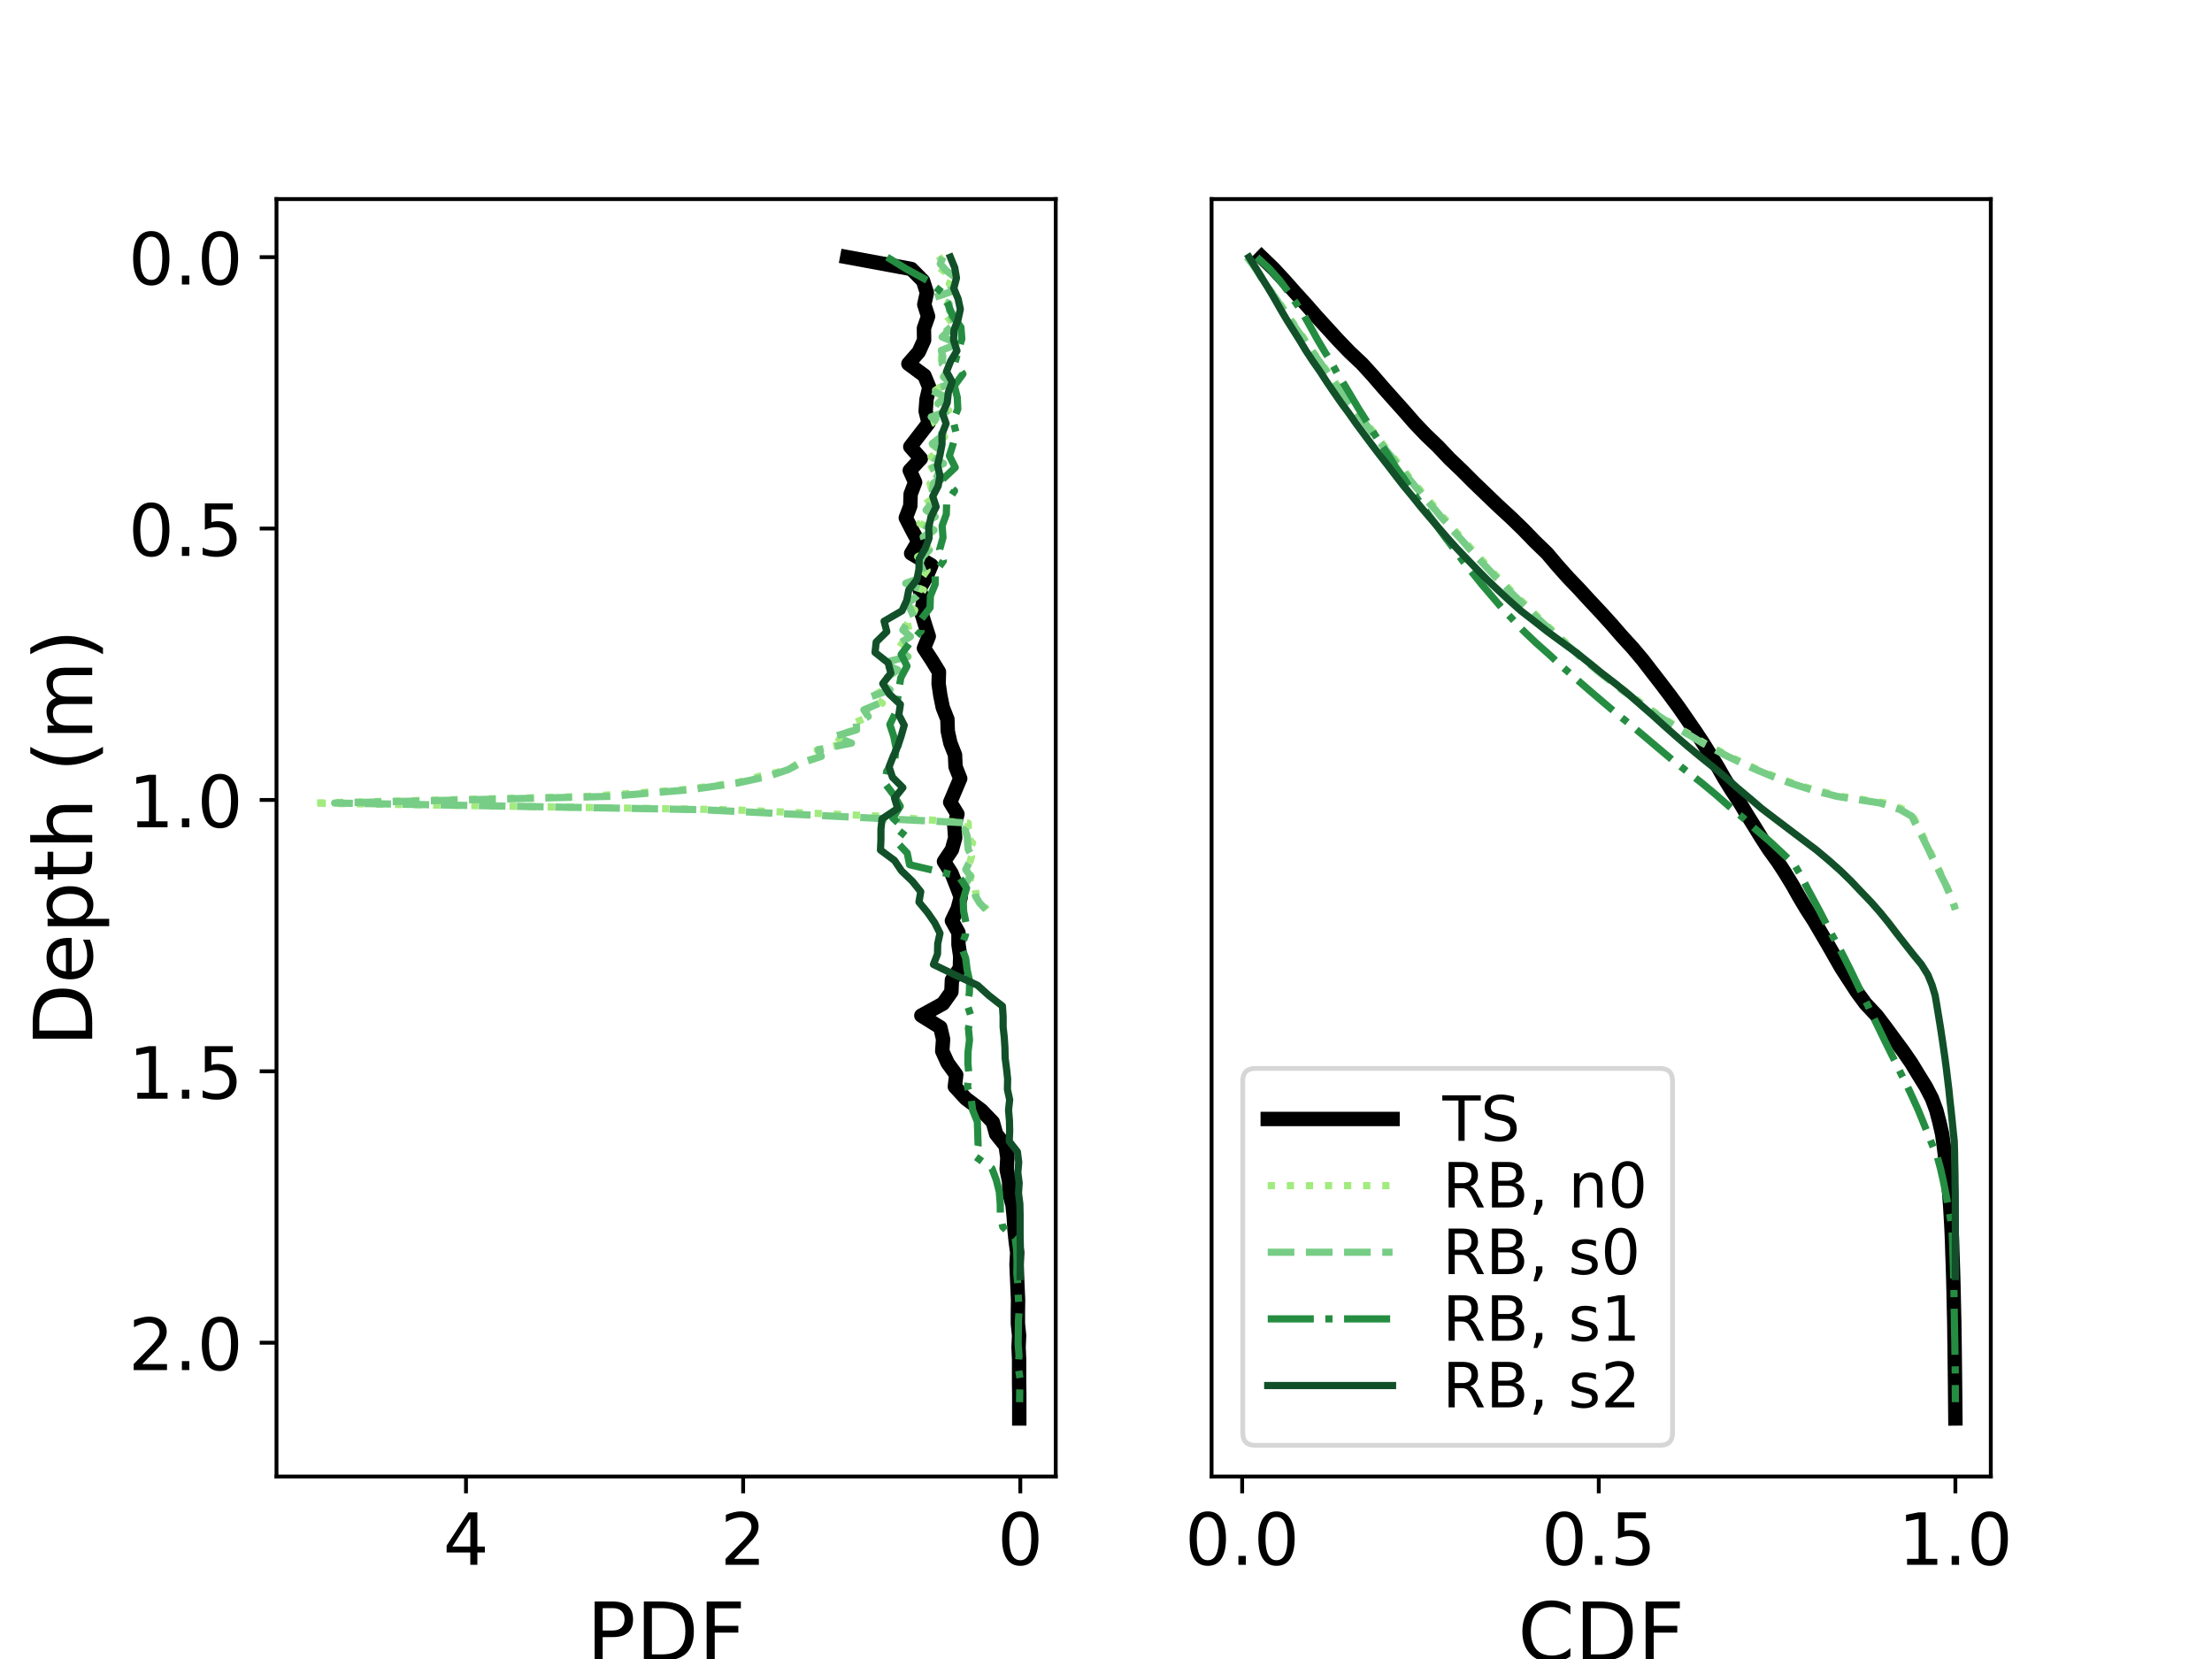 <?xml version="1.0" encoding="utf-8" standalone="no"?>
<!DOCTYPE svg PUBLIC "-//W3C//DTD SVG 1.1//EN"
  "http://www.w3.org/Graphics/SVG/1.1/DTD/svg11.dtd">
<!-- Created with matplotlib (https://matplotlib.org/) -->
<svg height="345.6pt" version="1.1" viewBox="0 0 460.8 345.6" width="460.8pt" xmlns="http://www.w3.org/2000/svg" xmlns:xlink="http://www.w3.org/1999/xlink">
 <defs>
  <style type="text/css">
*{stroke-linecap:butt;stroke-linejoin:round;}
  </style>
 </defs>
 <g id="figure_1">
  <g id="patch_1">
   <path d="M 0 345.6 
L 460.8 345.6 
L 460.8 0 
L 0 0 
z
" style="fill:#ffffff;"/>
  </g>
  <g id="axes_1">
   <g id="patch_2">
    <path d="M 57.6 307.584 
L 219.927 307.584 
L 219.927 41.472 
L 57.6 41.472 
z
" style="fill:#ffffff;"/>
   </g>
   <g id="matplotlib.axis_1">
    <g id="xtick_1">
     <g id="line2d_1">
      <defs>
       <path d="M 0 0 
L 0 3.5 
" id="me0f45386a3" style="stroke:#000000;stroke-width:0.8;"/>
      </defs>
      <g>
       <use style="stroke:#000000;stroke-width:0.8;" x="212.549" xlink:href="#me0f45386a3" y="307.584"/>
      </g>
     </g>
     <g id="text_1">
      <!-- 0 -->
      <defs>
       <path d="M 31.781 66.406 
Q 24.172 66.406 20.328 58.906 
Q 16.5 51.422 16.5 36.375 
Q 16.5 21.391 20.328 13.891 
Q 24.172 6.391 31.781 6.391 
Q 39.453 6.391 43.281 13.891 
Q 47.125 21.391 47.125 36.375 
Q 47.125 51.422 43.281 58.906 
Q 39.453 66.406 31.781 66.406 
z
M 31.781 74.219 
Q 44.047 74.219 50.516 64.516 
Q 56.984 54.828 56.984 36.375 
Q 56.984 17.969 50.516 8.266 
Q 44.047 -1.422 31.781 -1.422 
Q 19.531 -1.422 13.062 8.266 
Q 6.594 17.969 6.594 36.375 
Q 6.594 54.828 13.062 64.516 
Q 19.531 74.219 31.781 74.219 
z
" id="DejaVuSans-48"/>
      </defs>
      <g transform="translate(207.777 325.982)scale(0.15 -0.15)">
       <use xlink:href="#DejaVuSans-48"/>
      </g>
     </g>
    </g>
    <g id="xtick_2">
     <g id="line2d_2">
      <g>
       <use style="stroke:#000000;stroke-width:0.8;" x="154.812" xlink:href="#me0f45386a3" y="307.584"/>
      </g>
     </g>
     <g id="text_2">
      <!-- 2 -->
      <defs>
       <path d="M 19.188 8.297 
L 53.609 8.297 
L 53.609 0 
L 7.328 0 
L 7.328 8.297 
Q 12.938 14.109 22.625 23.891 
Q 32.328 33.688 34.812 36.531 
Q 39.547 41.844 41.422 45.531 
Q 43.312 49.219 43.312 52.781 
Q 43.312 58.594 39.234 62.25 
Q 35.156 65.922 28.609 65.922 
Q 23.969 65.922 18.812 64.312 
Q 13.672 62.703 7.812 59.422 
L 7.812 69.391 
Q 13.766 71.781 18.938 73 
Q 24.125 74.219 28.422 74.219 
Q 39.75 74.219 46.484 68.547 
Q 53.219 62.891 53.219 53.422 
Q 53.219 48.922 51.531 44.891 
Q 49.859 40.875 45.406 35.406 
Q 44.188 33.984 37.641 27.219 
Q 31.109 20.453 19.188 8.297 
z
" id="DejaVuSans-50"/>
      </defs>
      <g transform="translate(150.041 325.982)scale(0.15 -0.15)">
       <use xlink:href="#DejaVuSans-50"/>
      </g>
     </g>
    </g>
    <g id="xtick_3">
     <g id="line2d_3">
      <g>
       <use style="stroke:#000000;stroke-width:0.8;" x="97.076" xlink:href="#me0f45386a3" y="307.584"/>
      </g>
     </g>
     <g id="text_3">
      <!-- 4 -->
      <defs>
       <path d="M 37.797 64.312 
L 12.891 25.391 
L 37.797 25.391 
z
M 35.203 72.906 
L 47.609 72.906 
L 47.609 25.391 
L 58.016 25.391 
L 58.016 17.188 
L 47.609 17.188 
L 47.609 0 
L 37.797 0 
L 37.797 17.188 
L 4.891 17.188 
L 4.891 26.703 
z
" id="DejaVuSans-52"/>
      </defs>
      <g transform="translate(92.304 325.982)scale(0.15 -0.15)">
       <use xlink:href="#DejaVuSans-52"/>
      </g>
     </g>
    </g>
    <g id="text_4">
     <!-- PDF -->
     <defs>
      <path d="M 19.672 64.797 
L 19.672 37.406 
L 32.078 37.406 
Q 38.969 37.406 42.719 40.969 
Q 46.484 44.531 46.484 51.125 
Q 46.484 57.672 42.719 61.234 
Q 38.969 64.797 32.078 64.797 
z
M 9.812 72.906 
L 32.078 72.906 
Q 44.344 72.906 50.609 67.359 
Q 56.891 61.812 56.891 51.125 
Q 56.891 40.328 50.609 34.812 
Q 44.344 29.297 32.078 29.297 
L 19.672 29.297 
L 19.672 0 
L 9.812 0 
z
" id="DejaVuSans-80"/>
      <path d="M 19.672 64.797 
L 19.672 8.109 
L 31.594 8.109 
Q 46.688 8.109 53.688 14.938 
Q 60.688 21.781 60.688 36.531 
Q 60.688 51.172 53.688 57.984 
Q 46.688 64.797 31.594 64.797 
z
M 9.812 72.906 
L 30.078 72.906 
Q 51.266 72.906 61.172 64.094 
Q 71.094 55.281 71.094 36.531 
Q 71.094 17.672 61.125 8.828 
Q 51.172 0 30.078 0 
L 9.812 0 
z
" id="DejaVuSans-68"/>
      <path d="M 9.812 72.906 
L 51.703 72.906 
L 51.703 64.594 
L 19.672 64.594 
L 19.672 43.109 
L 48.578 43.109 
L 48.578 34.812 
L 19.672 34.812 
L 19.672 0 
L 9.812 0 
z
" id="DejaVuSans-70"/>
     </defs>
     <g transform="translate(122.205 346.019)scale(0.17 -0.17)">
      <use xlink:href="#DejaVuSans-80"/>
      <use x="60.303" xlink:href="#DejaVuSans-68"/>
      <use x="137.305" xlink:href="#DejaVuSans-70"/>
     </g>
    </g>
   </g>
   <g id="matplotlib.axis_2">
    <g id="ytick_1">
     <g id="line2d_4">
      <defs>
       <path d="M 0 0 
L -3.5 0 
" id="m85072b967c" style="stroke:#000000;stroke-width:0.8;"/>
      </defs>
      <g>
       <use style="stroke:#000000;stroke-width:0.8;" x="57.6" xlink:href="#m85072b967c" y="53.568"/>
      </g>
     </g>
     <g id="text_5">
      <!-- 0.0 -->
      <defs>
       <path d="M 10.688 12.406 
L 21 12.406 
L 21 0 
L 10.688 0 
z
" id="DejaVuSans-46"/>
      </defs>
      <g transform="translate(26.745 59.267)scale(0.15 -0.15)">
       <use xlink:href="#DejaVuSans-48"/>
       <use x="63.623" xlink:href="#DejaVuSans-46"/>
       <use x="95.41" xlink:href="#DejaVuSans-48"/>
      </g>
     </g>
    </g>
    <g id="ytick_2">
     <g id="line2d_5">
      <g>
       <use style="stroke:#000000;stroke-width:0.8;" x="57.6" xlink:href="#m85072b967c" y="110.104"/>
      </g>
     </g>
     <g id="text_6">
      <!-- 0.5 -->
      <defs>
       <path d="M 10.797 72.906 
L 49.516 72.906 
L 49.516 64.594 
L 19.828 64.594 
L 19.828 46.734 
Q 21.969 47.469 24.109 47.828 
Q 26.266 48.188 28.422 48.188 
Q 40.625 48.188 47.75 41.5 
Q 54.891 34.812 54.891 23.391 
Q 54.891 11.625 47.562 5.094 
Q 40.234 -1.422 26.906 -1.422 
Q 22.312 -1.422 17.547 -0.641 
Q 12.797 0.141 7.719 1.703 
L 7.719 11.625 
Q 12.109 9.234 16.797 8.062 
Q 21.484 6.891 26.703 6.891 
Q 35.156 6.891 40.078 11.328 
Q 45.016 15.766 45.016 23.391 
Q 45.016 31 40.078 35.438 
Q 35.156 39.891 26.703 39.891 
Q 22.75 39.891 18.812 39.016 
Q 14.891 38.141 10.797 36.281 
z
" id="DejaVuSans-53"/>
      </defs>
      <g transform="translate(26.745 115.803)scale(0.15 -0.15)">
       <use xlink:href="#DejaVuSans-48"/>
       <use x="63.623" xlink:href="#DejaVuSans-46"/>
       <use x="95.41" xlink:href="#DejaVuSans-53"/>
      </g>
     </g>
    </g>
    <g id="ytick_3">
     <g id="line2d_6">
      <g>
       <use style="stroke:#000000;stroke-width:0.8;" x="57.6" xlink:href="#m85072b967c" y="166.639"/>
      </g>
     </g>
     <g id="text_7">
      <!-- 1.0 -->
      <defs>
       <path d="M 12.406 8.297 
L 28.516 8.297 
L 28.516 63.922 
L 10.984 60.406 
L 10.984 69.391 
L 28.422 72.906 
L 38.281 72.906 
L 38.281 8.297 
L 54.391 8.297 
L 54.391 0 
L 12.406 0 
z
" id="DejaVuSans-49"/>
      </defs>
      <g transform="translate(26.745 172.338)scale(0.15 -0.15)">
       <use xlink:href="#DejaVuSans-49"/>
       <use x="63.623" xlink:href="#DejaVuSans-46"/>
       <use x="95.41" xlink:href="#DejaVuSans-48"/>
      </g>
     </g>
    </g>
    <g id="ytick_4">
     <g id="line2d_7">
      <g>
       <use style="stroke:#000000;stroke-width:0.8;" x="57.6" xlink:href="#m85072b967c" y="223.175"/>
      </g>
     </g>
     <g id="text_8">
      <!-- 1.5 -->
      <g transform="translate(26.745 228.874)scale(0.15 -0.15)">
       <use xlink:href="#DejaVuSans-49"/>
       <use x="63.623" xlink:href="#DejaVuSans-46"/>
       <use x="95.41" xlink:href="#DejaVuSans-53"/>
      </g>
     </g>
    </g>
    <g id="ytick_5">
     <g id="line2d_8">
      <g>
       <use style="stroke:#000000;stroke-width:0.8;" x="57.6" xlink:href="#m85072b967c" y="279.711"/>
      </g>
     </g>
     <g id="text_9">
      <!-- 2.0 -->
      <g transform="translate(26.745 285.41)scale(0.15 -0.15)">
       <use xlink:href="#DejaVuSans-50"/>
       <use x="63.623" xlink:href="#DejaVuSans-46"/>
       <use x="95.41" xlink:href="#DejaVuSans-48"/>
      </g>
     </g>
    </g>
    <g id="text_10">
     <!-- Depth (m) -->
     <defs>
      <path d="M 56.203 29.594 
L 56.203 25.203 
L 14.891 25.203 
Q 15.484 15.922 20.484 11.062 
Q 25.484 6.203 34.422 6.203 
Q 39.594 6.203 44.453 7.469 
Q 49.312 8.734 54.109 11.281 
L 54.109 2.781 
Q 49.266 0.734 44.188 -0.344 
Q 39.109 -1.422 33.891 -1.422 
Q 20.797 -1.422 13.156 6.188 
Q 5.516 13.812 5.516 26.812 
Q 5.516 40.234 12.766 48.109 
Q 20.016 56 32.328 56 
Q 43.359 56 49.781 48.891 
Q 56.203 41.797 56.203 29.594 
z
M 47.219 32.234 
Q 47.125 39.594 43.094 43.984 
Q 39.062 48.391 32.422 48.391 
Q 24.906 48.391 20.391 44.141 
Q 15.875 39.891 15.188 32.172 
z
" id="DejaVuSans-101"/>
      <path d="M 18.109 8.203 
L 18.109 -20.797 
L 9.078 -20.797 
L 9.078 54.688 
L 18.109 54.688 
L 18.109 46.391 
Q 20.953 51.266 25.266 53.625 
Q 29.594 56 35.594 56 
Q 45.562 56 51.781 48.094 
Q 58.016 40.188 58.016 27.297 
Q 58.016 14.406 51.781 6.484 
Q 45.562 -1.422 35.594 -1.422 
Q 29.594 -1.422 25.266 0.953 
Q 20.953 3.328 18.109 8.203 
z
M 48.688 27.297 
Q 48.688 37.203 44.609 42.844 
Q 40.531 48.484 33.406 48.484 
Q 26.266 48.484 22.188 42.844 
Q 18.109 37.203 18.109 27.297 
Q 18.109 17.391 22.188 11.75 
Q 26.266 6.109 33.406 6.109 
Q 40.531 6.109 44.609 11.75 
Q 48.688 17.391 48.688 27.297 
z
" id="DejaVuSans-112"/>
      <path d="M 18.312 70.219 
L 18.312 54.688 
L 36.812 54.688 
L 36.812 47.703 
L 18.312 47.703 
L 18.312 18.016 
Q 18.312 11.328 20.141 9.422 
Q 21.969 7.516 27.594 7.516 
L 36.812 7.516 
L 36.812 0 
L 27.594 0 
Q 17.188 0 13.234 3.875 
Q 9.281 7.766 9.281 18.016 
L 9.281 47.703 
L 2.688 47.703 
L 2.688 54.688 
L 9.281 54.688 
L 9.281 70.219 
z
" id="DejaVuSans-116"/>
      <path d="M 54.891 33.016 
L 54.891 0 
L 45.906 0 
L 45.906 32.719 
Q 45.906 40.484 42.875 44.328 
Q 39.844 48.188 33.797 48.188 
Q 26.516 48.188 22.312 43.547 
Q 18.109 38.922 18.109 30.906 
L 18.109 0 
L 9.078 0 
L 9.078 75.984 
L 18.109 75.984 
L 18.109 46.188 
Q 21.344 51.125 25.703 53.562 
Q 30.078 56 35.797 56 
Q 45.219 56 50.047 50.172 
Q 54.891 44.344 54.891 33.016 
z
" id="DejaVuSans-104"/>
      <path id="DejaVuSans-32"/>
      <path d="M 31 75.875 
Q 24.469 64.656 21.281 53.656 
Q 18.109 42.672 18.109 31.391 
Q 18.109 20.125 21.312 9.062 
Q 24.516 -2 31 -13.188 
L 23.188 -13.188 
Q 15.875 -1.703 12.234 9.375 
Q 8.594 20.453 8.594 31.391 
Q 8.594 42.281 12.203 53.312 
Q 15.828 64.359 23.188 75.875 
z
" id="DejaVuSans-40"/>
      <path d="M 52 44.188 
Q 55.375 50.25 60.062 53.125 
Q 64.75 56 71.094 56 
Q 79.641 56 84.281 50.016 
Q 88.922 44.047 88.922 33.016 
L 88.922 0 
L 79.891 0 
L 79.891 32.719 
Q 79.891 40.578 77.094 44.375 
Q 74.312 48.188 68.609 48.188 
Q 61.625 48.188 57.562 43.547 
Q 53.516 38.922 53.516 30.906 
L 53.516 0 
L 44.484 0 
L 44.484 32.719 
Q 44.484 40.625 41.703 44.406 
Q 38.922 48.188 33.109 48.188 
Q 26.219 48.188 22.156 43.531 
Q 18.109 38.875 18.109 30.906 
L 18.109 0 
L 9.078 0 
L 9.078 54.688 
L 18.109 54.688 
L 18.109 46.188 
Q 21.188 51.219 25.484 53.609 
Q 29.781 56 35.688 56 
Q 41.656 56 45.828 52.969 
Q 50 49.953 52 44.188 
z
" id="DejaVuSans-109"/>
      <path d="M 8.016 75.875 
L 15.828 75.875 
Q 23.141 64.359 26.781 53.312 
Q 30.422 42.281 30.422 31.391 
Q 30.422 20.453 26.781 9.375 
Q 23.141 -1.703 15.828 -13.188 
L 8.016 -13.188 
Q 14.5 -2 17.703 9.062 
Q 20.906 20.125 20.906 31.391 
Q 20.906 42.672 17.703 53.656 
Q 14.5 64.656 8.016 75.875 
z
" id="DejaVuSans-41"/>
     </defs>
     <g transform="translate(19.21 218.032)rotate(-90)scale(0.17 -0.17)">
      <use xlink:href="#DejaVuSans-68"/>
      <use x="77.002" xlink:href="#DejaVuSans-101"/>
      <use x="138.525" xlink:href="#DejaVuSans-112"/>
      <use x="202.002" xlink:href="#DejaVuSans-116"/>
      <use x="241.211" xlink:href="#DejaVuSans-104"/>
      <use x="304.59" xlink:href="#DejaVuSans-32"/>
      <use x="336.377" xlink:href="#DejaVuSans-40"/>
      <use x="375.391" xlink:href="#DejaVuSans-109"/>
      <use x="472.803" xlink:href="#DejaVuSans-41"/>
     </g>
    </g>
   </g>
   <g id="line2d_9">
    <path clip-path="url(#peb9d1d6d5f)" d="M 176.497 53.568 
L 189.846 56.037 
L 192.292 58.505 
L 193.084 60.974 
L 192.544 63.442 
L 193.336 65.911 
L 192.472 68.379 
L 192.508 70.848 
L 191.393 73.317 
L 189.234 75.785 
L 192.58 78.254 
L 193.587 80.722 
L 193.012 83.191 
L 192.832 85.659 
L 193.444 88.128 
L 191.537 90.597 
L 189.63 93.065 
L 191.824 95.534 
L 189.522 98.002 
L 190.637 100.471 
L 189.702 102.939 
L 189.63 105.408 
L 188.694 107.877 
L 189.954 110.345 
L 191.285 112.814 
L 189.81 115.282 
L 194.019 117.751 
L 192.976 120.219 
L 191.537 122.688 
L 192.364 125.157 
L 191.932 127.625 
L 192.688 130.094 
L 193.48 132.562 
L 192.472 135.031 
L 194.091 137.499 
L 195.602 139.968 
L 195.53 142.437 
L 195.89 144.905 
L 196.394 147.374 
L 197.365 149.842 
L 197.437 152.311 
L 197.977 154.779 
L 198.948 157.248 
L 199.056 159.717 
L 200.028 162.185 
L 198.984 164.654 
L 197.941 167.122 
L 199.452 169.591 
L 198.805 172.059 
L 198.984 174.528 
L 198.301 176.997 
L 196.646 179.465 
L 198.229 181.934 
L 199.2 184.402 
L 200.136 186.871 
L 199.488 189.339 
L 198.301 191.808 
L 199.668 194.277 
L 199.668 196.745 
L 200.028 199.214 
L 199.956 201.682 
L 198.301 204.151 
L 198.193 206.619 
L 196.43 209.088 
L 191.932 211.557 
L 195.89 214.025 
L 196.466 216.494 
L 196.286 218.962 
L 197.401 221.431 
L 199.2 223.899 
L 198.912 226.368 
L 201.179 228.837 
L 204.453 231.305 
L 206.828 233.774 
L 207.512 236.242 
L 209.49 238.711 
L 209.85 241.179 
L 209.706 243.648 
L 210.21 246.117 
L 210.282 248.585 
L 210.93 251.054 
L 211.182 253.522 
L 211.325 255.991 
L 211.577 258.459 
L 211.901 260.928 
L 211.757 263.397 
L 211.865 265.865 
L 211.973 268.334 
L 212.081 270.802 
L 212.045 273.271 
L 212.045 275.739 
L 212.297 278.208 
L 212.189 280.677 
L 212.297 283.145 
L 212.297 285.614 
L 212.297 288.082 
L 212.333 290.551 
L 212.333 293.019 
L 212.333 295.488 
" style="fill:none;stroke:#000000;stroke-linecap:square;stroke-width:3;"/>
   </g>
   <g id="line2d_10">
    <path clip-path="url(#peb9d1d6d5f)" d="M 196.624 53.568 
L 194.576 54.955 
L 196.472 56.342 
L 198.368 57.729 
L 197.761 59.116 
L 198.52 60.503 
L 195.107 61.89 
L 197.686 63.277 
L 197.837 64.664 
L 198.444 66.051 
L 196.548 67.438 
L 197.306 68.825 
L 196.776 70.212 
L 199.202 71.598 
L 196.776 72.985 
L 196.093 74.372 
L 196.093 75.759 
L 197.382 77.146 
L 196.548 78.533 
L 196.927 79.92 
L 194.88 81.307 
L 196.548 82.694 
L 195.335 84.081 
L 197.61 85.468 
L 194.273 86.855 
L 194.728 88.242 
L 195.941 89.629 
L 196.776 91.016 
L 193.894 92.403 
L 195.866 93.79 
L 193.97 95.177 
L 195.714 96.564 
L 193.363 97.951 
L 196.396 99.338 
L 193.742 100.725 
L 194.121 102.112 
L 194.804 103.499 
L 192.832 104.886 
L 193.591 106.273 
L 194.652 107.659 
L 191.619 109.046 
L 194.728 110.433 
L 192.605 111.82 
L 192.301 113.207 
L 193.742 114.594 
L 191.164 115.981 
L 192.301 117.368 
L 193.136 118.755 
L 192.15 120.142 
L 188.889 121.529 
L 192.377 122.916 
L 191.391 124.303 
L 188.282 125.69 
L 190.557 127.077 
L 190.026 128.464 
L 189.041 129.851 
L 189.344 131.238 
L 188.889 132.625 
L 187.903 134.012 
L 187.069 135.399 
L 189.192 136.786 
L 183.808 138.173 
L 186.917 139.56 
L 185.097 140.947 
L 183.884 142.334 
L 184.112 143.72 
L 181.533 145.107 
L 183.808 146.494 
L 180.244 147.881 
L 181.078 149.268 
L 177.817 150.655 
L 177.969 152.042 
L 174.026 153.429 
L 176.452 154.816 
L 170.234 156.203 
L 171.144 157.59 
L 166.291 158.977 
L 164.168 160.364 
L 158.025 161.751 
L 153.172 163.138 
L 142.024 164.525 
L 122.232 165.912 
L 64.979 167.299 
L 152.262 168.686 
L 184.718 170.073 
L 201.705 171.46 
L 201.705 172.847 
L 201.326 174.234 
L 202.615 175.621 
L 201.932 177.008 
L 202.387 178.395 
L 202.008 179.781 
L 201.553 181.168 
L 202.311 182.555 
L 201.932 183.942 
L 203.221 185.329 
L 203.373 186.716 
L 204.435 188.103 
L 205.572 189.49 
" style="fill:none;stroke:#a2eb7f;stroke-dasharray:1.5,2.475;stroke-dashoffset:0;stroke-width:1.5;"/>
   </g>
   <g id="line2d_11">
    <path clip-path="url(#peb9d1d6d5f)" d="M 196.408 53.568 
L 195.877 54.955 
L 197.09 56.342 
L 198.909 57.728 
L 197.696 59.115 
L 198.833 60.502 
L 194.817 61.889 
L 197.696 63.276 
L 197.772 64.662 
L 199.06 66.049 
L 196.408 67.436 
L 197.696 68.823 
L 196.256 70.209 
L 199.666 71.596 
L 196.105 72.983 
L 196.408 74.37 
L 196.256 75.757 
L 197.62 77.143 
L 196.559 78.53 
L 198.151 79.917 
L 193.983 81.304 
L 196.938 82.691 
L 195.423 84.077 
L 197.772 85.464 
L 193.983 86.851 
L 195.877 88.238 
L 196.332 89.625 
L 196.029 91.011 
L 194.21 92.398 
L 195.802 93.785 
L 194.135 95.172 
L 196.559 96.558 
L 193.074 97.945 
L 196.029 99.332 
L 194.438 100.719 
L 194.286 102.106 
L 194.135 103.492 
L 193.983 104.879 
L 192.922 106.266 
L 194.817 107.653 
L 191.861 109.04 
L 194.589 110.426 
L 192.316 111.813 
L 192.771 113.2 
L 193.604 114.587 
L 192.164 115.973 
L 191.634 117.36 
L 192.24 118.747 
L 192.392 120.134 
L 188.679 121.521 
L 192.164 122.907 
L 190.876 124.294 
L 189.057 125.681 
L 189.739 127.068 
L 190.346 128.455 
L 188.982 129.841 
L 188.072 131.228 
L 189.664 132.615 
L 187.39 134.002 
L 187.466 135.389 
L 189.057 136.775 
L 183.829 138.162 
L 187.011 139.549 
L 185.041 140.936 
L 183.45 142.322 
L 185.42 143.709 
L 181.555 145.096 
L 183.222 146.483 
L 179.964 147.87 
L 180.873 149.256 
L 178.373 150.643 
L 178.448 152.03 
L 173.826 153.417 
L 177.388 154.804 
L 170.492 156.19 
L 171.098 157.577 
L 166.779 158.964 
L 164.126 160.351 
L 159.958 161.738 
L 153.593 163.124 
L 143.742 164.511 
L 127.071 165.898 
L 69.706 167.285 
L 146.015 168.671 
L 174.281 170.058 
L 201.94 171.445 
L 201.03 172.832 
L 201.485 174.219 
L 201.561 175.605 
L 201.712 176.992 
L 202.47 178.379 
L 201.864 179.766 
L 201.182 181.153 
L 202.167 182.539 
L 201.258 183.926 
L 202.925 185.313 
L 203.228 186.7 
L 204.062 188.087 
L 205.35 189.473 
" style="fill:none;stroke:#77cd86;stroke-dasharray:5.55,2.4;stroke-dashoffset:0;stroke-width:1.5;"/>
   </g>
   <g id="line2d_12">
    <path clip-path="url(#peb9d1d6d5f)" d="M 184.801 53.568 
L 188.759 56.002 
L 193.213 58.436 
L 196.182 60.87 
L 197.476 63.304 
L 198.427 65.738 
L 200.178 68.172 
L 200.369 70.606 
L 199.607 73.04 
L 198.96 75.474 
L 200.597 77.908 
L 198.808 80.342 
L 199.417 82.776 
L 199.531 85.21 
L 198.542 87.644 
L 199.151 90.078 
L 198.542 92.512 
L 197.78 94.946 
L 198.998 97.38 
L 196.41 99.814 
L 198.846 102.248 
L 197.209 104.682 
L 197.133 107.116 
L 196.258 109.55 
L 196.448 111.984 
L 195.763 114.418 
L 196.524 116.852 
L 194.811 119.286 
L 194.811 121.72 
L 193.822 124.154 
L 193.746 126.588 
L 191.881 129.022 
L 191.881 131.456 
L 189.559 133.89 
L 187.732 136.324 
L 188.95 138.758 
L 187.656 141.192 
L 187.237 143.626 
L 186.932 146.06 
L 186.552 148.494 
L 185.372 150.928 
L 186.171 153.362 
L 186.666 155.796 
L 186.4 158.23 
L 184.725 160.664 
L 184.268 163.098 
L 186.133 165.532 
L 187.541 167.966 
L 185.981 170.4 
L 188.607 172.834 
L 186.666 175.268 
L 188.988 177.702 
L 189.483 180.136 
L 199.76 182.57 
L 201.358 185.004 
L 200.635 187.438 
L 200.749 189.872 
L 201.244 192.306 
L 201.13 194.74 
L 200.254 197.174 
L 201.168 199.608 
L 201.472 202.042 
L 202.005 204.476 
L 201.929 206.91 
L 201.511 209.344 
L 202.31 211.778 
L 201.739 214.212 
L 201.967 216.646 
L 201.663 219.08 
L 201.625 221.514 
L 201.853 223.948 
L 201.549 226.382 
L 202.31 228.816 
L 202.614 231.25 
L 203.604 233.684 
L 203.68 236.118 
L 203.756 238.552 
L 203.261 240.986 
L 206.649 243.42 
L 207.563 245.854 
L 208.172 248.288 
L 208.362 250.722 
L 208.4 253.156 
L 208.895 255.59 
L 211.483 258.024 
L 211.788 260.458 
L 211.864 262.892 
L 211.826 265.326 
L 212.054 267.76 
L 212.13 270.194 
L 212.32 272.628 
L 212.168 275.062 
L 212.13 277.496 
L 212.092 279.93 
L 212.282 282.364 
L 212.092 284.798 
L 212.511 287.232 
L 212.435 289.666 
L 212.397 292.1 
" style="fill:none;stroke:#258d41;stroke-dasharray:9.6,2.4,1.5,2.4;stroke-dashoffset:0;stroke-width:1.5;"/>
   </g>
   <g id="line2d_13">
    <path clip-path="url(#peb9d1d6d5f)" d="M 197.984 53.568 
L 198.88 55.735 
L 199.257 57.902 
L 198.691 60.069 
L 199.587 62.236 
L 200.058 64.403 
L 199.587 66.569 
L 198.738 68.736 
L 198.644 70.903 
L 199.351 73.07 
L 198.031 75.237 
L 197.183 77.404 
L 198.361 79.571 
L 197.56 81.738 
L 197.324 83.905 
L 196.335 86.072 
L 197.089 88.239 
L 196.24 90.406 
L 196.24 92.572 
L 195.816 94.739 
L 195.298 96.906 
L 195.816 99.073 
L 195.439 101.24 
L 194.308 103.407 
L 195.015 105.574 
L 193.931 107.741 
L 193.459 109.908 
L 193.554 112.075 
L 192.752 114.242 
L 191.48 116.409 
L 191.433 118.575 
L 191.008 120.742 
L 189.312 122.909 
L 188.887 125.076 
L 187.898 127.243 
L 184.174 129.41 
L 184.74 131.577 
L 182.524 133.744 
L 182.289 135.911 
L 185.022 138.078 
L 185.588 140.245 
L 183.891 142.412 
L 185.258 144.578 
L 187.568 146.745 
L 187.238 148.912 
L 188.369 151.079 
L 187.756 153.246 
L 187.049 155.413 
L 186.059 157.58 
L 185.211 159.747 
L 185.918 161.914 
L 188.086 164.081 
L 186.342 166.248 
L 187.002 168.415 
L 183.75 170.581 
L 183.514 172.748 
L 183.514 174.915 
L 183.42 177.082 
L 186.342 179.249 
L 187.803 181.416 
L 190.066 183.583 
L 191.81 185.75 
L 191.433 187.917 
L 193.224 190.084 
L 194.732 192.251 
L 195.816 194.418 
L 195.345 196.584 
L 195.298 198.751 
L 194.449 200.918 
L 198.927 203.085 
L 203.64 205.252 
L 206.044 207.419 
L 208.825 209.586 
L 208.967 211.753 
L 208.967 213.92 
L 209.202 216.087 
L 209.344 218.254 
L 209.391 220.42 
L 209.674 222.587 
L 209.909 224.754 
L 209.862 226.921 
L 210.333 229.088 
L 210.098 231.255 
L 210.286 233.422 
L 210.333 235.589 
L 210.239 237.756 
L 211.936 239.923 
L 212.219 242.09 
L 212.03 244.257 
L 212.313 246.423 
L 212.172 248.59 
L 212.454 250.757 
L 212.502 252.924 
L 212.502 255.091 
L 212.502 257.258 
L 212.549 259.425 
L 212.549 261.592 
L 212.549 263.759 
L 212.502 265.926 
" style="fill:none;stroke:#115029;stroke-linecap:square;stroke-width:1.5;"/>
   </g>
   <g id="patch_3">
    <path d="M 57.6 307.584 
L 57.6 41.472 
" style="fill:none;stroke:#000000;stroke-linecap:square;stroke-linejoin:miter;stroke-width:0.8;"/>
   </g>
   <g id="patch_4">
    <path d="M 219.927 307.584 
L 219.927 41.472 
" style="fill:none;stroke:#000000;stroke-linecap:square;stroke-linejoin:miter;stroke-width:0.8;"/>
   </g>
   <g id="patch_5">
    <path d="M 57.6 307.584 
L 219.927 307.584 
" style="fill:none;stroke:#000000;stroke-linecap:square;stroke-linejoin:miter;stroke-width:0.8;"/>
   </g>
   <g id="patch_6">
    <path d="M 57.6 41.472 
L 219.927 41.472 
" style="fill:none;stroke:#000000;stroke-linecap:square;stroke-linejoin:miter;stroke-width:0.8;"/>
   </g>
  </g>
  <g id="axes_2">
   <g id="patch_7">
    <path d="M 252.393 307.584 
L 414.72 307.584 
L 414.72 41.472 
L 252.393 41.472 
z
" style="fill:#ffffff;"/>
   </g>
   <g id="matplotlib.axis_3">
    <g id="xtick_4">
     <g id="line2d_14">
      <g>
       <use style="stroke:#000000;stroke-width:0.8;" x="258.766" xlink:href="#me0f45386a3" y="307.584"/>
      </g>
     </g>
     <g id="text_11">
      <!-- 0.0 -->
      <g transform="translate(246.839 325.982)scale(0.15 -0.15)">
       <use xlink:href="#DejaVuSans-48"/>
       <use x="63.623" xlink:href="#DejaVuSans-46"/>
       <use x="95.41" xlink:href="#DejaVuSans-48"/>
      </g>
     </g>
    </g>
    <g id="xtick_5">
     <g id="line2d_15">
      <g>
       <use style="stroke:#000000;stroke-width:0.8;" x="333.054" xlink:href="#me0f45386a3" y="307.584"/>
      </g>
     </g>
     <g id="text_12">
      <!-- 0.5 -->
      <g transform="translate(321.126 325.982)scale(0.15 -0.15)">
       <use xlink:href="#DejaVuSans-48"/>
       <use x="63.623" xlink:href="#DejaVuSans-46"/>
       <use x="95.41" xlink:href="#DejaVuSans-53"/>
      </g>
     </g>
    </g>
    <g id="xtick_6">
     <g id="line2d_16">
      <g>
       <use style="stroke:#000000;stroke-width:0.8;" x="407.341" xlink:href="#me0f45386a3" y="307.584"/>
      </g>
     </g>
     <g id="text_13">
      <!-- 1.0 -->
      <g transform="translate(395.414 325.982)scale(0.15 -0.15)">
       <use xlink:href="#DejaVuSans-49"/>
       <use x="63.623" xlink:href="#DejaVuSans-46"/>
       <use x="95.41" xlink:href="#DejaVuSans-48"/>
      </g>
     </g>
    </g>
    <g id="text_14">
     <!-- CDF -->
     <defs>
      <path d="M 64.406 67.281 
L 64.406 56.891 
Q 59.422 61.531 53.781 63.812 
Q 48.141 66.109 41.797 66.109 
Q 29.297 66.109 22.656 58.469 
Q 16.016 50.828 16.016 36.375 
Q 16.016 21.969 22.656 14.328 
Q 29.297 6.688 41.797 6.688 
Q 48.141 6.688 53.781 8.984 
Q 59.422 11.281 64.406 15.922 
L 64.406 5.609 
Q 59.234 2.094 53.438 0.328 
Q 47.656 -1.422 41.219 -1.422 
Q 24.656 -1.422 15.125 8.703 
Q 5.609 18.844 5.609 36.375 
Q 5.609 53.953 15.125 64.078 
Q 24.656 74.219 41.219 74.219 
Q 47.75 74.219 53.531 72.484 
Q 59.328 70.75 64.406 67.281 
z
" id="DejaVuSans-67"/>
     </defs>
     <g transform="translate(316.187 346.019)scale(0.17 -0.17)">
      <use xlink:href="#DejaVuSans-67"/>
      <use x="69.824" xlink:href="#DejaVuSans-68"/>
      <use x="146.826" xlink:href="#DejaVuSans-70"/>
     </g>
    </g>
   </g>
   <g id="matplotlib.axis_4"/>
   <g id="line2d_17">
    <path clip-path="url(#p664422ec9b)" d="M 262.817 53.568 
L 265.368 56.037 
L 267.644 58.505 
L 269.831 60.974 
L 272.079 63.442 
L 274.238 65.911 
L 276.493 68.379 
L 278.745 70.848 
L 281.122 73.317 
L 283.742 75.785 
L 285.986 78.254 
L 288.116 80.722 
L 290.312 83.191 
L 292.527 85.659 
L 294.674 88.128 
L 297.035 90.597 
L 299.61 93.065 
L 301.939 95.534 
L 304.526 98.002 
L 306.988 100.471 
L 309.555 102.939 
L 312.13 105.408 
L 314.811 107.877 
L 317.35 110.345 
L 319.739 112.814 
L 322.294 115.282 
L 324.376 117.751 
L 326.575 120.219 
L 328.936 122.688 
L 331.204 125.157 
L 333.521 127.625 
L 335.752 130.094 
L 337.895 132.562 
L 340.151 135.031 
L 342.225 137.499 
L 344.129 139.968 
L 346.041 142.437 
L 347.913 144.905 
L 349.728 147.374 
L 351.434 149.842 
L 353.132 152.311 
L 354.769 154.779 
L 356.298 157.248 
L 357.814 159.717 
L 359.22 162.185 
L 360.745 164.654 
L 362.386 167.122 
L 363.858 169.591 
L 365.402 172.059 
L 366.926 174.528 
L 368.527 176.997 
L 370.314 179.465 
L 371.923 181.934 
L 373.423 184.402 
L 374.817 186.871 
L 376.285 189.339 
L 377.886 191.808 
L 379.333 194.277 
L 380.781 196.745 
L 382.187 199.214 
L 383.602 201.682 
L 385.203 204.151 
L 386.816 206.619 
L 388.628 209.088 
L 390.944 211.557 
L 392.816 214.025 
L 394.623 216.494 
L 396.45 218.962 
L 398.152 221.431 
L 399.652 223.899 
L 401.184 226.368 
L 402.462 228.837 
L 403.371 231.305 
L 404.014 233.774 
L 404.58 236.242 
L 404.924 238.711 
L 405.227 241.179 
L 405.547 243.648 
L 405.809 246.117 
L 406.064 248.585 
L 406.246 251.054 
L 406.4 253.522 
L 406.537 255.991 
L 406.646 258.459 
L 406.719 260.928 
L 406.808 263.397 
L 406.885 265.865 
L 406.949 268.334 
L 407.002 270.802 
L 407.058 273.271 
L 407.115 275.739 
L 407.143 278.208 
L 407.184 280.677 
L 407.212 283.145 
L 407.24 285.614 
L 407.269 288.082 
L 407.293 290.551 
L 407.317 293.019 
L 407.341 295.488 
" style="fill:none;stroke:#000000;stroke-linecap:square;stroke-width:3;"/>
   </g>
   <g id="line2d_18">
    <path clip-path="url(#p664422ec9b)" d="M 259.771 53.568 
L 260.906 54.955 
L 261.921 56.342 
L 262.816 57.729 
L 263.75 59.116 
L 264.635 60.503 
L 265.736 61.89 
L 266.675 63.277 
L 267.603 64.664 
L 268.494 66.051 
L 269.504 67.438 
L 270.466 68.825 
L 271.462 70.212 
L 272.305 71.598 
L 273.3 72.985 
L 274.339 74.372 
L 275.378 75.759 
L 276.335 77.146 
L 277.346 78.533 
L 278.332 79.92 
L 279.447 81.307 
L 280.457 82.694 
L 281.544 84.081 
L 282.487 85.468 
L 283.641 86.855 
L 284.766 88.242 
L 285.814 89.629 
L 286.81 91.016 
L 287.988 92.403 
L 289.041 93.79 
L 290.214 95.177 
L 291.277 96.564 
L 292.488 97.951 
L 293.508 99.338 
L 294.695 100.725 
L 295.858 102.112 
L 296.979 103.499 
L 298.223 104.886 
L 299.42 106.273 
L 300.55 107.659 
L 301.871 109.046 
L 302.996 110.433 
L 304.255 111.82 
L 305.534 113.207 
L 306.721 114.594 
L 308.071 115.981 
L 309.349 117.368 
L 310.575 118.755 
L 311.862 120.142 
L 313.356 121.529 
L 314.63 122.916 
L 315.965 124.303 
L 317.497 125.69 
L 318.886 127.077 
L 320.307 128.464 
L 321.791 129.851 
L 323.256 131.238 
L 324.75 132.625 
L 326.306 134.012 
L 327.914 135.399 
L 329.389 136.786 
L 331.203 138.173 
L 332.822 139.56 
L 334.555 140.947 
L 336.364 142.334 
L 338.159 143.72 
L 340.117 145.107 
L 341.932 146.494 
L 343.971 147.881 
L 345.958 149.268 
L 348.151 150.655 
L 350.334 152.042 
L 352.766 153.429 
L 355.044 154.816 
L 357.716 156.203 
L 360.33 157.59 
L 363.25 158.977 
L 366.304 160.364 
L 369.746 161.751 
L 373.495 163.138 
L 377.947 164.525 
L 383.649 165.912 
L 392.965 167.299 
L 396.771 168.686 
L 398.528 170.073 
L 399.213 171.46 
L 399.897 172.847 
L 400.606 174.234 
L 401.233 175.621 
L 401.903 177.008 
L 402.545 178.395 
L 403.21 179.781 
L 403.904 181.168 
L 404.55 182.555 
L 405.221 183.942 
L 405.81 185.329 
L 406.389 186.716 
L 406.901 188.103 
L 407.341 189.49 
" style="fill:none;stroke:#a2eb7f;stroke-dasharray:1.5,2.475;stroke-dashoffset:0;stroke-width:1.5;"/>
   </g>
   <g id="line2d_19">
    <path clip-path="url(#p664422ec9b)" d="M 259.785 53.568 
L 260.837 54.955 
L 261.813 56.342 
L 262.674 57.728 
L 263.611 59.115 
L 264.477 60.502 
L 265.597 61.889 
L 266.534 63.276 
L 267.467 64.662 
L 268.318 66.049 
L 269.337 67.436 
L 270.275 68.823 
L 271.303 70.209 
L 272.116 71.596 
L 273.154 72.983 
L 274.173 74.37 
L 275.201 75.757 
L 276.144 77.143 
L 277.153 78.53 
L 278.062 79.917 
L 279.234 81.304 
L 280.219 82.691 
L 281.3 84.077 
L 282.233 85.464 
L 283.405 86.851 
L 284.457 88.238 
L 285.481 89.625 
L 286.524 91.011 
L 287.681 92.398 
L 288.738 93.785 
L 289.901 95.172 
L 290.91 96.558 
L 292.139 97.945 
L 293.182 99.332 
L 294.325 100.719 
L 295.478 102.106 
L 296.64 103.492 
L 297.812 104.879 
L 299.051 106.266 
L 300.171 107.653 
L 301.476 109.04 
L 302.61 110.426 
L 303.887 111.813 
L 305.136 113.2 
L 306.332 114.587 
L 307.618 115.973 
L 308.938 117.36 
L 310.22 118.747 
L 311.493 120.134 
L 313 121.521 
L 314.286 122.907 
L 315.654 124.294 
L 317.137 125.681 
L 318.577 127.068 
L 319.978 128.455 
L 321.466 129.841 
L 323.011 131.228 
L 324.456 132.615 
L 326.044 134.002 
L 327.627 135.389 
L 329.11 136.775 
L 330.923 138.162 
L 332.535 139.549 
L 334.271 140.936 
L 336.108 142.322 
L 337.82 143.709 
L 339.777 145.096 
L 341.628 146.483 
L 343.685 147.87 
L 345.684 149.256 
L 347.841 150.643 
L 349.994 152.03 
L 352.438 153.417 
L 354.658 154.804 
L 357.312 156.19 
L 359.929 157.577 
L 362.818 158.964 
L 365.875 160.351 
L 369.194 161.738 
L 372.916 163.124 
L 377.259 164.511 
L 382.655 165.898 
L 391.671 167.285 
L 395.871 168.671 
L 398.287 170.058 
L 398.956 171.445 
L 399.683 172.832 
L 400.382 174.219 
L 401.075 175.605 
L 401.759 176.992 
L 402.396 178.379 
L 403.07 179.766 
L 403.787 181.153 
L 404.443 182.539 
L 405.155 183.926 
L 405.763 185.313 
L 406.351 186.7 
L 406.887 188.087 
L 407.341 189.473 
" style="fill:none;stroke:#77cd86;stroke-dasharray:5.55,2.4;stroke-dashoffset:0;stroke-width:1.5;"/>
   </g>
   <g id="line2d_20">
    <path clip-path="url(#p664422ec9b)" d="M 261.84 53.568 
L 264.476 56.002 
L 266.618 58.436 
L 268.431 60.87 
L 270.101 63.304 
L 271.666 65.738 
L 273.036 68.172 
L 274.385 70.606 
L 275.819 73.04 
L 277.325 75.474 
L 278.649 77.908 
L 280.171 80.342 
L 281.626 82.776 
L 283.068 85.21 
L 284.62 87.644 
L 286.104 90.078 
L 287.656 92.512 
L 289.292 94.946 
L 290.794 97.38 
L 292.582 99.814 
L 294.1 102.248 
L 295.799 104.682 
L 297.507 107.116 
L 299.312 109.55 
L 301.096 111.984 
L 302.955 114.418 
L 304.731 116.852 
L 306.696 119.286 
L 308.661 121.72 
L 310.736 124.154 
L 312.819 126.588 
L 315.108 129.022 
L 317.398 131.456 
L 319.945 133.89 
L 322.695 136.324 
L 325.309 138.758 
L 328.067 141.192 
L 330.871 143.626 
L 333.709 146.06 
L 336.59 148.494 
L 339.6 150.928 
L 342.523 153.362 
L 345.39 155.796 
L 348.287 158.23 
L 351.37 160.664 
L 354.503 163.098 
L 357.43 165.532 
L 360.2 167.966 
L 363.144 170.4 
L 365.796 172.834 
L 368.664 175.268 
L 371.274 177.702 
L 373.829 180.136 
L 375.246 182.57 
L 376.486 185.004 
L 377.806 187.438 
L 379.113 189.872 
L 380.366 192.306 
L 381.631 194.74 
L 382.993 197.174 
L 384.254 199.608 
L 385.481 202.042 
L 386.649 204.476 
L 387.825 206.91 
L 389.048 209.344 
L 390.183 211.778 
L 391.38 214.212 
L 392.553 216.646 
L 393.759 219.08 
L 394.969 221.514 
L 396.154 223.948 
L 397.373 226.382 
L 398.507 228.816 
L 399.608 231.25 
L 400.599 233.684 
L 401.581 236.118 
L 402.555 238.552 
L 403.584 240.986 
L 404.238 243.42 
L 404.79 245.854 
L 405.275 248.288 
L 405.739 250.722 
L 406.199 253.156 
L 406.604 255.59 
L 406.722 258.024 
L 406.806 260.458 
L 406.882 262.892 
L 406.962 265.326 
L 407.017 267.76 
L 407.063 270.194 
L 407.088 272.628 
L 407.131 275.062 
L 407.177 277.496 
L 407.228 279.93 
L 407.257 282.364 
L 407.308 284.798 
L 407.312 287.232 
L 407.325 289.666 
L 407.341 292.1 
" style="fill:none;stroke:#258d41;stroke-dasharray:9.6,2.4,1.5,2.4;stroke-dashoffset:0;stroke-width:1.5;"/>
   </g>
   <g id="line2d_21">
    <path clip-path="url(#p664422ec9b)" d="M 260.202 53.568 
L 261.551 55.735 
L 262.862 57.902 
L 264.228 60.069 
L 265.507 62.236 
L 266.739 64.403 
L 268.017 66.569 
L 269.379 68.736 
L 270.751 70.903 
L 272.053 73.07 
L 273.484 75.237 
L 275 77.404 
L 276.399 79.571 
L 277.878 81.738 
L 279.379 83.905 
L 280.979 86.072 
L 282.503 88.239 
L 284.112 90.406 
L 285.72 92.572 
L 287.371 94.739 
L 289.072 96.906 
L 290.723 99.073 
L 292.41 101.24 
L 294.209 103.407 
L 295.939 105.574 
L 297.775 107.741 
L 299.658 109.908 
L 301.532 112.075 
L 303.484 114.242 
L 305.562 116.409 
L 307.645 118.575 
L 309.769 120.742 
L 312.061 122.909 
L 314.395 125.076 
L 316.827 127.243 
L 319.625 129.41 
L 322.368 131.577 
L 325.329 133.744 
L 328.314 135.911 
L 331.029 138.078 
L 333.688 140.245 
L 336.515 142.412 
L 339.207 144.578 
L 341.671 146.745 
L 344.167 148.912 
L 346.552 151.079 
L 348.997 153.246 
L 351.512 155.413 
L 354.125 157.58 
L 356.821 159.747 
L 359.448 161.914 
L 361.861 164.081 
L 364.446 166.248 
L 366.965 168.415 
L 369.806 170.581 
L 372.67 172.748 
L 375.533 174.915 
L 378.406 177.082 
L 380.991 179.249 
L 383.432 181.416 
L 385.65 183.583 
L 387.695 185.75 
L 389.778 187.917 
L 391.684 190.084 
L 393.441 192.251 
L 395.092 194.418 
L 396.788 196.584 
L 398.49 198.751 
L 400.275 200.918 
L 401.619 203.085 
L 402.497 205.252 
L 403.139 207.419 
L 403.506 209.586 
L 403.859 211.753 
L 404.213 213.92 
L 404.543 216.087 
L 404.859 218.254 
L 405.17 220.42 
L 405.454 222.587 
L 405.714 224.754 
L 405.979 226.921 
L 406.198 229.088 
L 406.44 231.255 
L 406.663 233.422 
L 406.881 235.589 
L 407.109 237.756 
L 407.169 239.923 
L 407.202 242.09 
L 407.253 244.257 
L 407.276 246.423 
L 407.314 248.59 
L 407.323 250.757 
L 407.328 252.924 
L 407.332 255.091 
L 407.337 257.258 
L 407.337 259.425 
L 407.337 261.592 
L 407.337 263.759 
L 407.341 265.926 
" style="fill:none;stroke:#115029;stroke-linecap:square;stroke-width:1.5;"/>
   </g>
   <g id="patch_8">
    <path d="M 252.393 307.584 
L 252.393 41.472 
" style="fill:none;stroke:#000000;stroke-linecap:square;stroke-linejoin:miter;stroke-width:0.8;"/>
   </g>
   <g id="patch_9">
    <path d="M 414.72 307.584 
L 414.72 41.472 
" style="fill:none;stroke:#000000;stroke-linecap:square;stroke-linejoin:miter;stroke-width:0.8;"/>
   </g>
   <g id="patch_10">
    <path d="M 252.393 307.584 
L 414.72 307.584 
" style="fill:none;stroke:#000000;stroke-linecap:square;stroke-linejoin:miter;stroke-width:0.8;"/>
   </g>
   <g id="patch_11">
    <path d="M 252.393 41.472 
L 414.72 41.472 
" style="fill:none;stroke:#000000;stroke-linecap:square;stroke-linejoin:miter;stroke-width:0.8;"/>
   </g>
   <g id="legend_1">
    <g id="patch_12">
     <path d="M 261.493 301.084 
L 345.818 301.084 
Q 348.418 301.084 348.418 298.484 
L 348.418 225.176 
Q 348.418 222.576 345.818 222.576 
L 261.493 222.576 
Q 258.893 222.576 258.893 225.176 
L 258.893 298.484 
Q 258.893 301.084 261.493 301.084 
z
" style="fill:#ffffff;opacity:0.8;stroke:#cccccc;stroke-linejoin:miter;"/>
    </g>
    <g id="line2d_22">
     <path d="M 264.093 233.104 
L 290.093 233.104 
" style="fill:none;stroke:#000000;stroke-linecap:square;stroke-width:3;"/>
    </g>
    <g id="line2d_23"/>
    <g id="text_15">
     <!-- TS -->
     <defs>
      <path d="M -0.297 72.906 
L 61.375 72.906 
L 61.375 64.594 
L 35.5 64.594 
L 35.5 0 
L 25.594 0 
L 25.594 64.594 
L -0.297 64.594 
z
" id="DejaVuSans-84"/>
      <path d="M 53.516 70.516 
L 53.516 60.891 
Q 47.906 63.578 42.922 64.891 
Q 37.938 66.219 33.297 66.219 
Q 25.25 66.219 20.875 63.094 
Q 16.5 59.969 16.5 54.203 
Q 16.5 49.359 19.406 46.891 
Q 22.312 44.438 30.422 42.922 
L 36.375 41.703 
Q 47.406 39.594 52.656 34.297 
Q 57.906 29 57.906 20.125 
Q 57.906 9.516 50.797 4.047 
Q 43.703 -1.422 29.984 -1.422 
Q 24.812 -1.422 18.969 -0.25 
Q 13.141 0.922 6.891 3.219 
L 6.891 13.375 
Q 12.891 10.016 18.656 8.297 
Q 24.422 6.594 29.984 6.594 
Q 38.422 6.594 43.016 9.906 
Q 47.609 13.234 47.609 19.391 
Q 47.609 24.75 44.312 27.781 
Q 41.016 30.812 33.5 32.328 
L 27.484 33.5 
Q 16.453 35.688 11.516 40.375 
Q 6.594 45.062 6.594 53.422 
Q 6.594 63.094 13.406 68.656 
Q 20.219 74.219 32.172 74.219 
Q 37.312 74.219 42.625 73.281 
Q 47.953 72.359 53.516 70.516 
z
" id="DejaVuSans-83"/>
     </defs>
     <g transform="translate(300.493 237.654)scale(0.13 -0.13)">
      <use xlink:href="#DejaVuSans-84"/>
      <use x="61.084" xlink:href="#DejaVuSans-83"/>
     </g>
    </g>
    <g id="line2d_24">
     <path d="M 264.093 246.986 
L 290.093 246.986 
" style="fill:none;stroke:#a2eb7f;stroke-dasharray:1.5,2.475;stroke-dashoffset:0;stroke-width:1.5;"/>
    </g>
    <g id="line2d_25"/>
    <g id="text_16">
     <!-- RB, n0 -->
     <defs>
      <path d="M 44.391 34.188 
Q 47.562 33.109 50.562 29.594 
Q 53.562 26.078 56.594 19.922 
L 66.609 0 
L 56 0 
L 46.688 18.703 
Q 43.062 26.031 39.672 28.422 
Q 36.281 30.812 30.422 30.812 
L 19.672 30.812 
L 19.672 0 
L 9.812 0 
L 9.812 72.906 
L 32.078 72.906 
Q 44.578 72.906 50.734 67.672 
Q 56.891 62.453 56.891 51.906 
Q 56.891 45.016 53.688 40.469 
Q 50.484 35.938 44.391 34.188 
z
M 19.672 64.797 
L 19.672 38.922 
L 32.078 38.922 
Q 39.203 38.922 42.844 42.219 
Q 46.484 45.516 46.484 51.906 
Q 46.484 58.297 42.844 61.547 
Q 39.203 64.797 32.078 64.797 
z
" id="DejaVuSans-82"/>
      <path d="M 19.672 34.812 
L 19.672 8.109 
L 35.5 8.109 
Q 43.453 8.109 47.281 11.406 
Q 51.125 14.703 51.125 21.484 
Q 51.125 28.328 47.281 31.562 
Q 43.453 34.812 35.5 34.812 
z
M 19.672 64.797 
L 19.672 42.828 
L 34.281 42.828 
Q 41.5 42.828 45.031 45.531 
Q 48.578 48.25 48.578 53.812 
Q 48.578 59.328 45.031 62.062 
Q 41.5 64.797 34.281 64.797 
z
M 9.812 72.906 
L 35.016 72.906 
Q 46.297 72.906 52.391 68.219 
Q 58.5 63.531 58.5 54.891 
Q 58.5 48.188 55.375 44.234 
Q 52.25 40.281 46.188 39.312 
Q 53.469 37.75 57.5 32.781 
Q 61.531 27.828 61.531 20.406 
Q 61.531 10.641 54.891 5.312 
Q 48.25 0 35.984 0 
L 9.812 0 
z
" id="DejaVuSans-66"/>
      <path d="M 11.719 12.406 
L 22.016 12.406 
L 22.016 4 
L 14.016 -11.625 
L 7.719 -11.625 
L 11.719 4 
z
" id="DejaVuSans-44"/>
      <path d="M 54.891 33.016 
L 54.891 0 
L 45.906 0 
L 45.906 32.719 
Q 45.906 40.484 42.875 44.328 
Q 39.844 48.188 33.797 48.188 
Q 26.516 48.188 22.312 43.547 
Q 18.109 38.922 18.109 30.906 
L 18.109 0 
L 9.078 0 
L 9.078 54.688 
L 18.109 54.688 
L 18.109 46.188 
Q 21.344 51.125 25.703 53.562 
Q 30.078 56 35.797 56 
Q 45.219 56 50.047 50.172 
Q 54.891 44.344 54.891 33.016 
z
" id="DejaVuSans-110"/>
     </defs>
     <g transform="translate(300.493 251.536)scale(0.13 -0.13)">
      <use xlink:href="#DejaVuSans-82"/>
      <use x="69.482" xlink:href="#DejaVuSans-66"/>
      <use x="138.086" xlink:href="#DejaVuSans-44"/>
      <use x="169.873" xlink:href="#DejaVuSans-32"/>
      <use x="201.66" xlink:href="#DejaVuSans-110"/>
      <use x="265.039" xlink:href="#DejaVuSans-48"/>
     </g>
    </g>
    <g id="line2d_26">
     <path d="M 264.093 260.867 
L 290.093 260.867 
" style="fill:none;stroke:#77cd86;stroke-dasharray:5.55,2.4;stroke-dashoffset:0;stroke-width:1.5;"/>
    </g>
    <g id="line2d_27"/>
    <g id="text_17">
     <!-- RB, s0 -->
     <defs>
      <path d="M 44.281 53.078 
L 44.281 44.578 
Q 40.484 46.531 36.375 47.5 
Q 32.281 48.484 27.875 48.484 
Q 21.188 48.484 17.844 46.438 
Q 14.5 44.391 14.5 40.281 
Q 14.5 37.156 16.891 35.375 
Q 19.281 33.594 26.516 31.984 
L 29.594 31.297 
Q 39.156 29.25 43.188 25.516 
Q 47.219 21.781 47.219 15.094 
Q 47.219 7.469 41.188 3.016 
Q 35.156 -1.422 24.609 -1.422 
Q 20.219 -1.422 15.453 -0.562 
Q 10.688 0.297 5.422 2 
L 5.422 11.281 
Q 10.406 8.688 15.234 7.391 
Q 20.062 6.109 24.812 6.109 
Q 31.156 6.109 34.562 8.281 
Q 37.984 10.453 37.984 14.406 
Q 37.984 18.062 35.516 20.016 
Q 33.062 21.969 24.703 23.781 
L 21.578 24.516 
Q 13.234 26.266 9.516 29.906 
Q 5.812 33.547 5.812 39.891 
Q 5.812 47.609 11.281 51.797 
Q 16.75 56 26.812 56 
Q 31.781 56 36.172 55.266 
Q 40.578 54.547 44.281 53.078 
z
" id="DejaVuSans-115"/>
     </defs>
     <g transform="translate(300.493 265.417)scale(0.13 -0.13)">
      <use xlink:href="#DejaVuSans-82"/>
      <use x="69.482" xlink:href="#DejaVuSans-66"/>
      <use x="138.086" xlink:href="#DejaVuSans-44"/>
      <use x="169.873" xlink:href="#DejaVuSans-32"/>
      <use x="201.66" xlink:href="#DejaVuSans-115"/>
      <use x="253.76" xlink:href="#DejaVuSans-48"/>
     </g>
    </g>
    <g id="line2d_28">
     <path d="M 264.093 274.749 
L 290.093 274.749 
" style="fill:none;stroke:#258d41;stroke-dasharray:9.6,2.4,1.5,2.4;stroke-dashoffset:0;stroke-width:1.5;"/>
    </g>
    <g id="line2d_29"/>
    <g id="text_18">
     <!-- RB, s1 -->
     <g transform="translate(300.493 279.299)scale(0.13 -0.13)">
      <use xlink:href="#DejaVuSans-82"/>
      <use x="69.482" xlink:href="#DejaVuSans-66"/>
      <use x="138.086" xlink:href="#DejaVuSans-44"/>
      <use x="169.873" xlink:href="#DejaVuSans-32"/>
      <use x="201.66" xlink:href="#DejaVuSans-115"/>
      <use x="253.76" xlink:href="#DejaVuSans-49"/>
     </g>
    </g>
    <g id="line2d_30">
     <path d="M 264.093 288.63 
L 290.093 288.63 
" style="fill:none;stroke:#115029;stroke-linecap:square;stroke-width:1.5;"/>
    </g>
    <g id="line2d_31"/>
    <g id="text_19">
     <!-- RB, s2 -->
     <g transform="translate(300.493 293.18)scale(0.13 -0.13)">
      <use xlink:href="#DejaVuSans-82"/>
      <use x="69.482" xlink:href="#DejaVuSans-66"/>
      <use x="138.086" xlink:href="#DejaVuSans-44"/>
      <use x="169.873" xlink:href="#DejaVuSans-32"/>
      <use x="201.66" xlink:href="#DejaVuSans-115"/>
      <use x="253.76" xlink:href="#DejaVuSans-50"/>
     </g>
    </g>
   </g>
  </g>
 </g>
 <defs>
  <clipPath id="peb9d1d6d5f">
   <rect height="266.112" width="162.327" x="57.6" y="41.472"/>
  </clipPath>
  <clipPath id="p664422ec9b">
   <rect height="266.112" width="162.327" x="252.393" y="41.472"/>
  </clipPath>
 </defs>
</svg>
